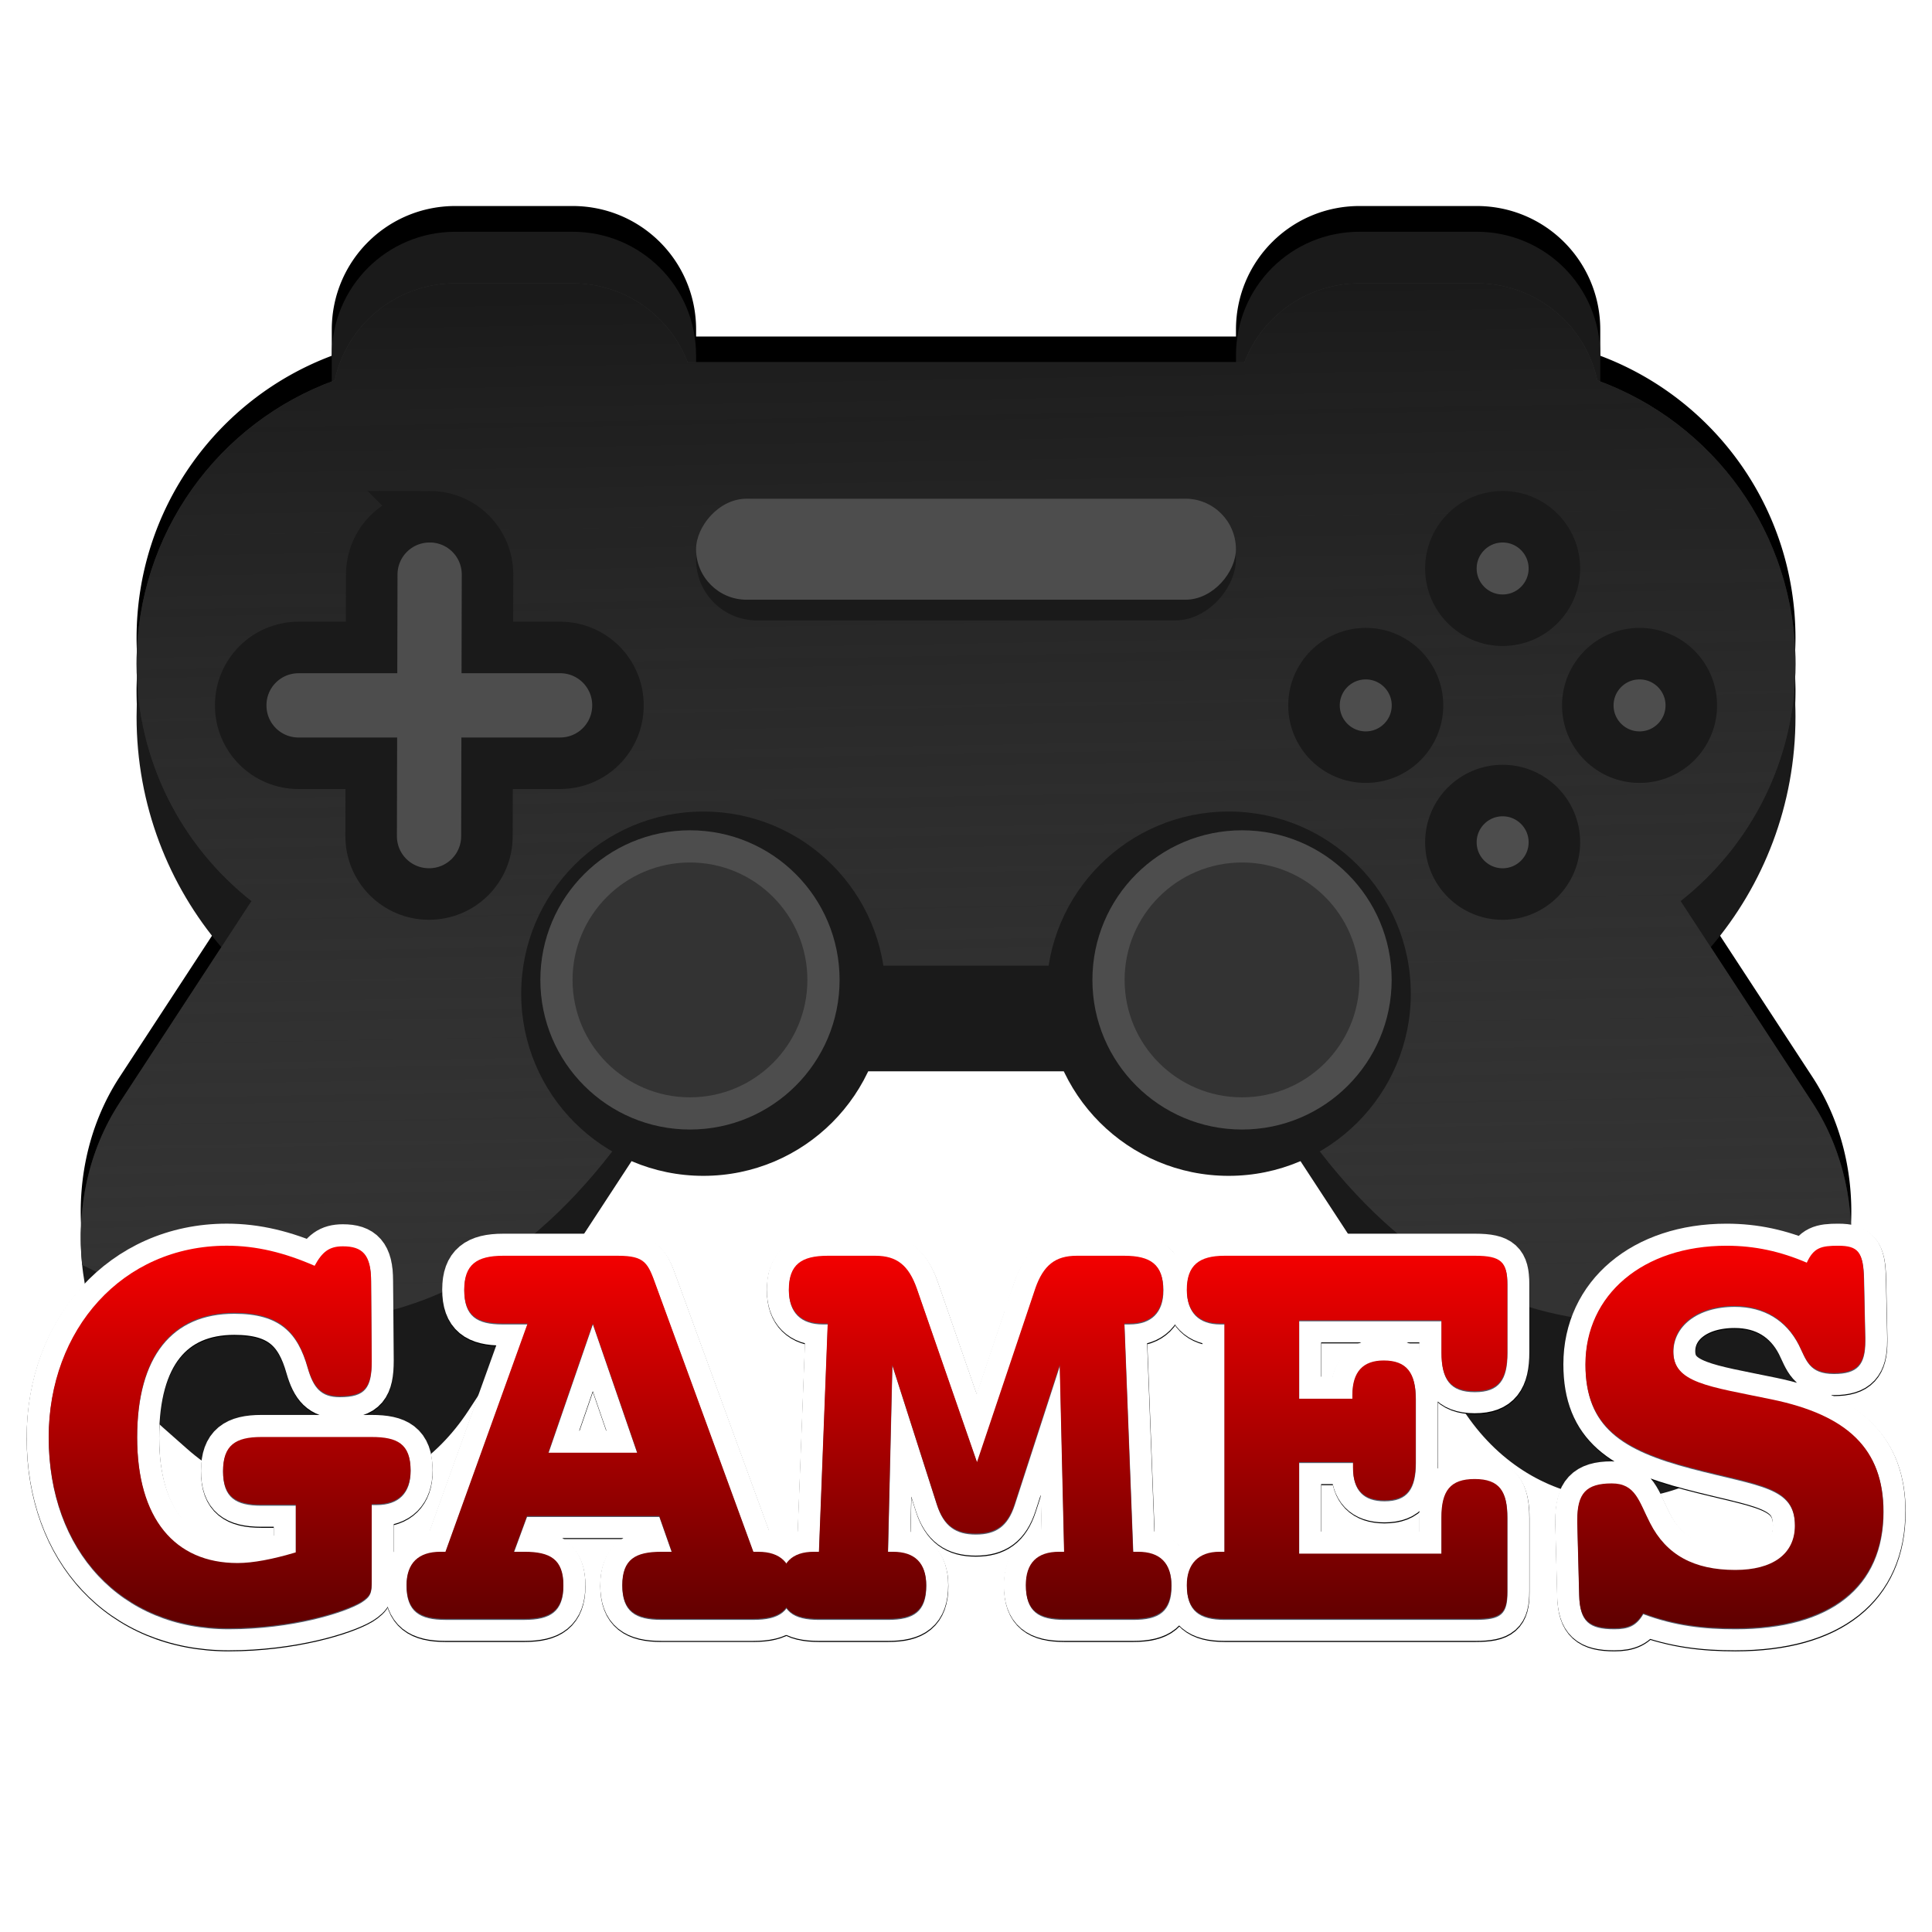<?xml version="1.0" encoding="UTF-8" standalone="no"?>
<!-- Created with Inkscape (http://www.inkscape.org/) -->

<svg
   xmlns:dc="http://purl.org/dc/elements/1.1/"
   xmlns:cc="http://creativecommons.org/ns#"
   xmlns:rdf="http://www.w3.org/1999/02/22-rdf-syntax-ns#"
   xmlns:svg="http://www.w3.org/2000/svg"
   xmlns="http://www.w3.org/2000/svg"
   xmlns:xlink="http://www.w3.org/1999/xlink"
   xmlns:sodipodi="http://sodipodi.sourceforge.net/DTD/sodipodi-0.dtd"
   xmlns:inkscape="http://www.inkscape.org/namespaces/inkscape"
   width="300"
   height="300"
   viewBox="0 0 79.375 79.375"
   version="1.1"
   id="svg1187"
   inkscape:version="0.92.4 (unknown)"
   sodipodi:docname="games.svg"
   inkscape:export-filename="/home/dennis/Imagens/InkScape/myFace/games.png"
   inkscape:export-xdpi="96"
   inkscape:export-ydpi="96">
  <defs
     id="defs1181">
    <linearGradient
       inkscape:collect="always"
       id="linearGradient2359">
      <stop
         style="stop-color:#1a1a1a;stop-opacity:1"
         offset="0"
         id="stop2355" />
      <stop
         style="stop-color:#333333;stop-opacity:0;"
         offset="1"
         id="stop2357" />
    </linearGradient>
    <linearGradient
       inkscape:collect="always"
       id="linearGradient1300">
      <stop
         style="stop-color:#550000;stop-opacity:1"
         offset="0"
         id="stop1296" />
      <stop
         style="stop-color:#ff0000;stop-opacity:1"
         offset="1"
         id="stop1298" />
    </linearGradient>
    <filter
       inkscape:collect="always"
       style="color-interpolation-filters:sRGB"
       id="filter1025"
       x="-0.17"
       width="1.341"
       y="-0.17"
       height="1.341">
      <feGaussianBlur
         inkscape:collect="always"
         stdDeviation="0.685"
         id="feGaussianBlur1027" />
    </filter>
    <filter
       inkscape:collect="always"
       style="color-interpolation-filters:sRGB"
       id="filter1025-3"
       x="-0.17"
       width="1.341"
       y="-0.17"
       height="1.341">
      <feGaussianBlur
         inkscape:collect="always"
         stdDeviation="0.685"
         id="feGaussianBlur1027-6" />
    </filter>
    <filter
       inkscape:collect="always"
       style="color-interpolation-filters:sRGB"
       id="filter1259"
       x="-0.067"
       width="1.134"
       y="-0.093"
       height="1.187">
      <feGaussianBlur
         inkscape:collect="always"
         stdDeviation="2.028"
         id="feGaussianBlur1261" />
    </filter>
    <filter
       inkscape:collect="always"
       style="color-interpolation-filters:sRGB"
       id="filter1928"
       x="-0.047"
       width="1.094"
       y="-0.226"
       height="1.452">
      <feGaussianBlur
         inkscape:collect="always"
         stdDeviation="1.63"
         id="feGaussianBlur1930" />
    </filter>
    <filter
       inkscape:collect="always"
       style="color-interpolation-filters:sRGB"
       id="filter2212"
       x="-0.023"
       width="1.046"
       y="-0.111"
       height="1.223">
      <feGaussianBlur
         inkscape:collect="always"
         stdDeviation="0.803"
         id="feGaussianBlur2214" />
    </filter>
    <linearGradient
       inkscape:collect="always"
       xlink:href="#linearGradient1300"
       id="linearGradient2234"
       gradientUnits="userSpaceOnUse"
       x1="41.714"
       y1="292.32"
       x2="41.714"
       y2="273.012"
       gradientTransform="matrix(0.908,0,0,0.908,1.817,20.043)" />
    <linearGradient
       inkscape:collect="always"
       xlink:href="#linearGradient2359"
       id="linearGradient2361"
       x1="148.254"
       y1="40.644"
       x2="151.032"
       y2="201.358"
       gradientUnits="userSpaceOnUse"
       gradientTransform="matrix(0.265,0,0,0.265,0,218.683)" />
    <linearGradient
       inkscape:collect="always"
       xlink:href="#linearGradient1300"
       id="linearGradient918"
       gradientUnits="userSpaceOnUse"
       gradientTransform="matrix(0.908,0,0,0.908,1.817,20.043)"
       x1="41.714"
       y1="292.32"
       x2="41.714"
       y2="273.012" />
    <linearGradient
       inkscape:collect="always"
       xlink:href="#linearGradient1300"
       id="linearGradient920"
       gradientUnits="userSpaceOnUse"
       gradientTransform="matrix(0.908,0,0,0.908,1.817,20.043)"
       x1="41.714"
       y1="292.32"
       x2="41.714"
       y2="273.012" />
    <linearGradient
       inkscape:collect="always"
       xlink:href="#linearGradient1300"
       id="linearGradient922"
       gradientUnits="userSpaceOnUse"
       gradientTransform="matrix(0.908,0,0,0.908,1.817,20.043)"
       x1="41.714"
       y1="292.32"
       x2="41.714"
       y2="273.012" />
    <linearGradient
       inkscape:collect="always"
       xlink:href="#linearGradient1300"
       id="linearGradient924"
       gradientUnits="userSpaceOnUse"
       gradientTransform="matrix(0.908,0,0,0.908,1.817,20.043)"
       x1="41.714"
       y1="292.32"
       x2="41.714"
       y2="273.012" />
    <linearGradient
       inkscape:collect="always"
       xlink:href="#linearGradient1300"
       id="linearGradient926"
       gradientUnits="userSpaceOnUse"
       gradientTransform="matrix(0.908,0,0,0.908,1.817,20.043)"
       x1="41.714"
       y1="292.32"
       x2="41.714"
       y2="273.012" />
  </defs>
  <sodipodi:namedview
     id="base"
     pagecolor="#ffffff"
     bordercolor="#666666"
     borderopacity="1.0"
     inkscape:pageopacity="0.0"
     inkscape:pageshadow="2"
     inkscape:zoom="0.7"
     inkscape:cx="214.92076"
     inkscape:cy="86.931743"
     inkscape:document-units="px"
     inkscape:current-layer="layer1"
     showgrid="false"
     units="px"
     inkscape:snap-global="false"
     inkscape:snap-bbox="true"
     inkscape:bbox-paths="true"
     inkscape:bbox-nodes="true"
     inkscape:snap-bbox-edge-midpoints="true"
     inkscape:snap-bbox-midpoints="true"
     inkscape:object-paths="true"
     inkscape:snap-intersection-paths="true"
     inkscape:snap-smooth-nodes="true"
     inkscape:snap-midpoints="true"
     inkscape:snap-object-midpoints="true"
     inkscape:snap-center="true"
     inkscape:window-width="1299"
     inkscape:window-height="713"
     inkscape:window-x="67"
     inkscape:window-y="27"
     inkscape:window-maximized="1" />
  <g
     inkscape:label="Layer 1"
     inkscape:groupmode="layer"
     id="layer1"
     transform="translate(0,-217.625)">
    <path
       style="opacity:1;fill:#000000;fill-opacity:1;stroke:none;stroke-width:1.069;stroke-linecap:round;stroke-miterlimit:4;stroke-dasharray:none;filter:url(#filter1259)"
       d="m 18.709,226.089 c -2.813,0 -5.078,2.265 -5.078,5.078 v 1.074 c -4.695,1.761 -8.02,6.278 -8.02,11.602 3e-7,0.354 0.018,0.704 0.047,1.051 -0.028,0.371 -0.047,0.744 -0.047,1.122 0,3.621 1.311,6.923 3.482,9.466 l -4.176,6.386 c -2.705,4.136 -1.9,10.101 1.804,13.373 l 0.955,0.843 c 3.704,3.272 8.864,2.576 11.569,-1.561 l 6.65,-10.169 c 0.019,-0.028 0.035,-0.058 0.054,-0.086 a 7.484,7.484 0 0 0 2.949,0.607 7.484,7.484 0 0 0 6.759,-4.292 h 8.063 a 7.484,7.484 0 0 0 6.759,4.292 7.484,7.484 0 0 0 2.949,-0.607 c 0.018,0.029 0.035,0.058 0.054,0.086 l 6.65,10.169 c 2.705,4.136 7.865,4.833 11.569,1.561 l 0.955,-0.844 c 3.704,-3.272 4.509,-9.236 1.804,-13.372 l -4.176,-6.386 c 2.171,-2.543 3.482,-5.845 3.482,-9.466 0,-0.378 -0.019,-0.752 -0.047,-1.122 0.029,-0.347 0.047,-0.696 0.047,-1.051 0,-5.324 -3.326,-9.842 -8.02,-11.602 v -1.074 c 0,-2.813 -2.265,-5.078 -5.078,-5.078 h -4.811 c -2.813,0 -5.078,2.265 -5.078,5.078 v 0.283 h -22.18 v -0.283 c 0,-2.813 -2.265,-5.078 -5.078,-5.078 z"
       id="rect1050"
       inkscape:connector-curvature="0" />
    <path
       style="opacity:1;fill:#1a1a1a;fill-opacity:1;stroke:none;stroke-width:1.069;stroke-linecap:round;stroke-miterlimit:4;stroke-dasharray:none"
       d="m 18.709,227.147 c -2.813,0 -5.078,2.265 -5.078,5.078 v 1.828 c -4.763,2.39 -8.02,7.31 -8.02,13.021 0,3.621 1.311,6.922 3.482,9.465 l -4.176,6.386 c -2.705,4.136 -1.901,10.1 1.804,13.372 l 0.955,0.844 c 3.704,3.272 8.864,2.576 11.569,-1.561 l 6.65,-10.169 c 0.751,-1.149 1.231,-2.438 1.454,-3.772 h 24.679 c 0.223,1.334 0.703,2.623 1.454,3.772 l 6.65,10.169 c 2.705,4.136 7.865,4.833 11.569,1.561 l 0.955,-0.844 c 3.704,-3.272 4.509,-9.236 1.804,-13.372 l -4.176,-6.386 c 2.171,-2.543 3.482,-5.845 3.482,-9.466 0,-5.712 -3.257,-10.632 -8.02,-13.021 v -1.828 c 0,-2.813 -2.265,-5.078 -5.078,-5.078 h -4.811 c -2.813,0 -5.078,2.265 -5.078,5.078 v 0.284 H 28.598 v -0.284 c 0,-2.813 -2.265,-5.078 -5.078,-5.078 z"
       id="rect863"
       inkscape:connector-curvature="0" />
    <path
       style="opacity:1;fill:#333333;fill-opacity:1;stroke:none;stroke-width:1.058;stroke-linecap:round;stroke-miterlimit:4;stroke-dasharray:none"
       d="m 18.709,229.264 c -2.439,0 -4.463,1.703 -4.959,3.989 -4.758,1.728 -8.139,6.279 -8.139,11.649 0,3.963 1.844,7.478 4.722,9.743 l -5.416,8.282 c -1.289,1.971 -1.779,4.356 -1.54,6.668 6.543,3.282 16.425,4.996 23.972,-7.95 0.241,-1.439 0.178,-2.929 -0.164,-4.35 h 25.008 c -0.342,1.421 -0.405,2.91 -0.164,4.35 7.546,12.947 17.429,11.232 23.972,7.95 0.239,-2.312 -0.252,-4.697 -1.54,-6.668 l -5.416,-8.282 c 2.878,-2.266 4.722,-5.78 4.722,-9.743 0,-5.37 -3.381,-9.92 -8.139,-11.648 -0.496,-2.286 -2.521,-3.989 -4.959,-3.989 h -4.811 c -2.165,0 -4.001,1.344 -4.734,3.245 H 28.254 c -0.733,-1.901 -2.569,-3.245 -4.734,-3.245 z"
       id="rect851"
       inkscape:connector-curvature="0" />
    <path
       id="path2343"
       d="m 18.709,229.264 c -2.439,0 -4.463,1.703 -4.959,3.989 -4.758,1.728 -8.139,6.279 -8.139,11.649 0,3.963 1.844,7.478 4.722,9.743 l -5.416,8.282 c -1.289,1.971 -1.779,4.356 -1.54,6.668 6.543,3.282 16.425,4.996 23.972,-7.95 0.241,-1.439 0.178,-2.929 -0.164,-4.35 h 25.008 c -0.342,1.421 -0.405,2.91 -0.164,4.35 7.546,12.947 17.429,11.232 23.972,7.95 0.239,-2.312 -0.252,-4.697 -1.54,-6.668 l -5.416,-8.282 c 2.878,-2.266 4.722,-5.78 4.722,-9.743 0,-5.37 -3.381,-9.92 -8.139,-11.648 -0.496,-2.286 -2.521,-3.989 -4.959,-3.989 h -4.811 c -2.165,0 -4.001,1.344 -4.734,3.245 H 28.254 c -0.733,-1.901 -2.569,-3.245 -4.734,-3.245 z"
       style="opacity:1;fill:url(#linearGradient2361);fill-opacity:1;stroke:none;stroke-width:1.058;stroke-linecap:round;stroke-miterlimit:4;stroke-dasharray:none"
       inkscape:connector-curvature="0" />
    <circle
       style="opacity:1;fill:#1a1a1a;fill-opacity:1;stroke:none;stroke-width:1.058;stroke-linecap:round;stroke-miterlimit:4;stroke-dasharray:none"
       id="path1210"
       cx="28.897"
       cy="258.45"
       r="7.484" />
    <circle
       style="opacity:1;fill:#4d4d4d;fill-opacity:1;stroke:none;stroke-width:0.869;stroke-linecap:round;stroke-miterlimit:4;stroke-dasharray:none"
       id="path1210-6"
       cx="28.347"
       cy="257.884"
       r="6.147" />
    <circle
       style="opacity:1;fill:#1a1a1a;fill-opacity:1;stroke:none;stroke-width:1.058;stroke-linecap:round;stroke-miterlimit:4;stroke-dasharray:none"
       id="path1210-5"
       cx="-50.478"
       cy="258.45"
       r="7.484"
       transform="scale(-1,1)" />
    <circle
       style="opacity:1;fill:#4d4d4d;fill-opacity:1;stroke:none;stroke-width:0.869;stroke-linecap:round;stroke-miterlimit:4;stroke-dasharray:none"
       id="path1210-6-0"
       cx="-51.028"
       cy="257.884"
       r="6.147"
       transform="scale(-1,1)" />
    <path
       inkscape:connector-curvature="0"
       style="opacity:1;fill:#4d4d4d;fill-opacity:1;stroke:#1a1a1a;stroke-width:2.117;stroke-linecap:round;stroke-miterlimit:4;stroke-dasharray:none;paint-order:stroke markers fill"
       d="m 17.658,238.855 c -1.318,-0.003 -2.382,1.056 -2.385,2.373 l -0.007,2.998 h -2.998 c -1.318,0 -2.379,1.061 -2.379,2.379 0,1.318 1.061,2.379 2.379,2.379 h 2.987 l -0.007,2.987 c -0.003,1.318 1.056,2.381 2.373,2.384 1.318,0.003 2.381,-1.055 2.384,-2.373 l 0.007,-2.999 h 2.998 c 1.318,0 2.379,-1.061 2.379,-2.379 0,-1.318 -1.061,-2.379 -2.379,-2.379 h -2.987 l 0.007,-2.987 c 0.003,-1.318 -1.055,-2.381 -2.373,-2.384 z"
       id="rect1296" />
    <g
       id="g1336-0"
       transform="matrix(-1,0,0,1,53.877,-10.659)"
       style="fill:#4d4d4d;fill-opacity:1;stroke:#1a1a1a;stroke-width:2.117;stroke-miterlimit:4;stroke-dasharray:none;paint-order:markers stroke fill">
      <circle
         style="opacity:1;fill:#4d4d4d;fill-opacity:1;stroke:#1a1a1a;stroke-width:2.117;stroke-linecap:round;stroke-miterlimit:4;stroke-dasharray:none;paint-order:markers stroke fill"
         id="circle1314-4"
         cx="-7.858"
         cy="251.64"
         r="2.126" />
      <circle
         r="2.126"
         cy="257.265"
         cx="-13.483"
         id="circle1316-0"
         style="opacity:1;fill:#4d4d4d;fill-opacity:1;stroke:#1a1a1a;stroke-width:2.117;stroke-linecap:round;stroke-miterlimit:4;stroke-dasharray:none;paint-order:markers stroke fill" />
      <circle
         style="opacity:1;fill:#4d4d4d;fill-opacity:1;stroke:#1a1a1a;stroke-width:2.117;stroke-linecap:round;stroke-miterlimit:4;stroke-dasharray:none;paint-order:markers stroke fill"
         id="circle1318-1"
         cx="-7.858"
         cy="262.889"
         r="2.126" />
      <circle
         r="2.126"
         cy="257.265"
         cx="-2.234"
         id="circle1320-3"
         style="opacity:1;fill:#4d4d4d;fill-opacity:1;stroke:#1a1a1a;stroke-width:2.117;stroke-linecap:round;stroke-miterlimit:4;stroke-dasharray:none;paint-order:markers stroke fill" />
    </g>
    <rect
       transform="scale(1,-1)"
       ry="2.5"
       y="-243.114"
       x="28.598"
       height="5"
       width="22.179"
       id="rect2261"
       style="opacity:1;fill:#1a1a1a;fill-opacity:1;stroke:none;stroke-width:1211.682;stroke-linecap:round;stroke-miterlimit:4;stroke-dasharray:none;stroke-opacity:0;paint-order:stroke markers fill" />
    <rect
       style="opacity:1;fill:#4d4d4d;fill-opacity:1;stroke:none;stroke-width:1103.842;stroke-linecap:round;stroke-miterlimit:4;stroke-dasharray:none;stroke-opacity:0;paint-order:stroke markers fill"
       id="rect841"
       width="22.179"
       height="4.15"
       x="28.598"
       y="-242.264"
       ry="2.075"
       transform="scale(1,-1)" />
    <circle
       r="4.824"
       cy="257.884"
       cx="28.347"
       id="circle867"
       style="opacity:1;fill:#333333;fill-opacity:1;stroke:none;stroke-width:0.682;stroke-linecap:round;stroke-miterlimit:4;stroke-dasharray:none;filter:url(#filter1025)" />
    <circle
       r="4.824"
       cy="257.884"
       cx="51.028"
       id="circle867-7"
       style="opacity:1;fill:#333333;fill-opacity:1;stroke:none;stroke-width:0.682;stroke-linecap:round;stroke-miterlimit:4;stroke-dasharray:none;filter:url(#filter1025-3)" />
    <g
       aria-label="GAMES"
       transform="matrix(0.908,0,0,0.908,1.817,20.043)"
       style="font-style:normal;font-variant:normal;font-weight:bold;font-stretch:normal;font-size:28.381px;line-height:1.25;font-family:'Courier 10 Pitch';-inkscape-font-specification:'Courier 10 Pitch, Bold';font-variant-ligatures:normal;font-variant-caps:normal;font-variant-numeric:normal;font-feature-settings:normal;text-align:start;letter-spacing:0px;word-spacing:0px;writing-mode:lr-tb;text-anchor:start;fill:#000000;fill-opacity:1;stroke:#000000;stroke-width:1.996;stroke-miterlimit:4;stroke-dasharray:none;paint-order:stroke markers fill;filter:url(#filter1928)"
       id="text1310">
      <path
         d="m 12.236,274.918 c -1.362,-0.596 -2.639,-0.908 -3.973,-0.908 -4.74,0 -8.06,3.803 -8.06,8.656 0,5.109 3.264,8.656 8.145,8.656 2.866,0 5.222,-0.738 5.988,-1.192 0.454,-0.284 0.482,-0.454 0.482,-0.965 0,-0.057 0,-0.114 0,-0.17 v -3.292 c 0.085,0 0.142,0 0.227,0 0.993,0 1.533,-0.539 1.533,-1.533 0,-1.192 -0.596,-1.504 -1.76,-1.504 H 9.824 c -1.164,0 -1.731,0.369 -1.731,1.533 0,1.164 0.568,1.533 1.731,1.533 h 1.561 v 2.157 c -1.05,0.312 -1.93,0.482 -2.639,0.482 -2.838,0 -4.541,-2.015 -4.541,-5.705 0,-3.69 1.589,-5.619 4.399,-5.619 2.043,0 2.866,0.851 3.321,2.469 0.255,0.88 0.596,1.306 1.447,1.306 1.164,0 1.447,-0.426 1.447,-1.618 l -0.028,-3.604 c 0,-1.192 -0.397,-1.561 -1.277,-1.561 -0.624,0 -0.937,0.255 -1.277,0.88 z"
         style="font-style:normal;font-variant:normal;font-weight:bold;font-stretch:normal;font-size:28.381px;font-family:'Courier 10 Pitch';-inkscape-font-specification:'Courier 10 Pitch, Bold';font-variant-ligatures:normal;font-variant-caps:normal;font-variant-numeric:normal;font-feature-settings:normal;text-align:start;writing-mode:lr-tb;text-anchor:start;fill:#000000;fill-opacity:1;stroke:#000000;stroke-width:1.996;stroke-miterlimit:4;stroke-dasharray:none;paint-order:stroke markers fill"
         id="path907" />
      <path
         d="m 21.249,287.86 0.596,-1.618 h 5.988 l 0.568,1.618 h -0.482 c -1.164,0 -1.76,0.341 -1.76,1.504 0,1.164 0.596,1.533 1.76,1.533 h 4.172 c 1.164,0 1.76,-0.369 1.76,-1.533 0,-0.993 -0.539,-1.504 -1.533,-1.504 -0.057,0 -0.142,0 -0.227,0 l -4.399,-12.034 c -0.369,-1.022 -0.482,-1.362 -1.731,-1.362 h -5.194 c -1.192,0 -1.76,0.397 -1.76,1.533 0,1.164 0.568,1.533 1.731,1.533 h 1.135 l -3.718,10.331 c -0.085,0 -0.17,0 -0.227,0 -0.993,0 -1.533,0.511 -1.533,1.504 0,1.164 0.596,1.533 1.76,1.533 h 3.576 c 1.164,0 1.76,-0.369 1.76,-1.533 0,-1.164 -0.596,-1.504 -1.76,-1.504 z m 1.561,-4.484 2.015,-5.847 2.015,5.847 z"
         style="font-style:normal;font-variant:normal;font-weight:bold;font-stretch:normal;font-size:28.381px;font-family:'Courier 10 Pitch';-inkscape-font-specification:'Courier 10 Pitch, Bold';font-variant-ligatures:normal;font-variant-caps:normal;font-variant-numeric:normal;font-feature-settings:normal;text-align:start;writing-mode:lr-tb;text-anchor:start;fill:#000000;fill-opacity:1;stroke:#000000;stroke-width:1.996;stroke-miterlimit:4;stroke-dasharray:none;paint-order:stroke markers fill"
         id="path909" />
      <path
         d="m 44.85,275.94 -2.639,7.862 -2.725,-7.862 c -0.369,-1.05 -0.908,-1.476 -1.873,-1.476 h -2.157 c -1.192,0 -1.76,0.397 -1.76,1.533 0,0.993 0.539,1.533 1.533,1.533 0.085,0 0.142,0 0.227,0 l -0.397,10.331 c -0.085,0 -0.17,0 -0.227,0 -0.993,0 -1.504,0.511 -1.504,1.504 0,1.164 0.568,1.533 1.731,1.533 h 3.122 c 1.164,0 1.731,-0.369 1.731,-1.533 0,-0.993 -0.511,-1.504 -1.504,-1.504 -0.057,0 -0.142,0 -0.227,0 l 0.199,-8.458 2.015,6.301 c 0.312,0.965 0.851,1.334 1.76,1.334 0.908,0 1.447,-0.369 1.76,-1.334 l 2.043,-6.301 0.199,8.458 c -0.085,0 -0.17,0 -0.227,0 -0.993,0 -1.504,0.511 -1.504,1.504 0,1.164 0.568,1.533 1.731,1.533 h 3.122 c 1.164,0 1.731,-0.369 1.731,-1.533 0,-0.993 -0.511,-1.504 -1.504,-1.504 -0.057,0 -0.142,0 -0.227,0 L 48.88,277.529 c 0.085,0 0.142,0 0.227,0 0.993,0 1.533,-0.539 1.533,-1.533 0,-1.135 -0.568,-1.533 -1.76,-1.533 h -2.157 c -0.965,0 -1.504,0.426 -1.873,1.476 z"
         style="font-style:normal;font-variant:normal;font-weight:bold;font-stretch:normal;font-size:28.381px;font-family:'Courier 10 Pitch';-inkscape-font-specification:'Courier 10 Pitch, Bold';font-variant-ligatures:normal;font-variant-caps:normal;font-variant-numeric:normal;font-feature-settings:normal;text-align:start;writing-mode:lr-tb;text-anchor:start;fill:#000000;fill-opacity:1;stroke:#000000;stroke-width:1.996;stroke-miterlimit:4;stroke-dasharray:none;paint-order:stroke markers fill"
         id="path911" />
      <path
         d="M 64.761,274.464 H 53.409 c -1.135,0 -1.703,0.426 -1.703,1.533 0,0.993 0.539,1.533 1.504,1.533 0.057,0 0.142,0 0.199,0 v 10.331 c -0.085,0 -0.142,0 -0.227,0 -0.937,0 -1.476,0.539 -1.476,1.504 0,1.135 0.568,1.533 1.703,1.533 h 11.352 c 1.164,0 1.447,-0.255 1.447,-1.249 v -3.349 c 0,-1.164 -0.341,-1.731 -1.476,-1.731 -1.107,0 -1.504,0.539 -1.504,1.731 v 1.646 h -6.443 v -4.144 h 2.441 c 0,0.085 0,0.17 0,0.255 0,0.993 0.482,1.476 1.419,1.476 1.05,0 1.419,-0.568 1.419,-1.731 v -2.866 c 0,-1.164 -0.397,-1.731 -1.447,-1.731 -0.937,0 -1.419,0.511 -1.419,1.561 0,0.057 0,0.114 0,0.17 h -2.412 v -3.548 h 6.443 v 1.447 c 0,1.164 0.369,1.76 1.504,1.76 1.107,0 1.476,-0.568 1.476,-1.76 v -3.094 c 0,-0.993 -0.284,-1.277 -1.447,-1.277 z"
         style="font-style:normal;font-variant:normal;font-weight:bold;font-stretch:normal;font-size:28.381px;font-family:'Courier 10 Pitch';-inkscape-font-specification:'Courier 10 Pitch, Bold';font-variant-ligatures:normal;font-variant-caps:normal;font-variant-numeric:normal;font-feature-settings:normal;text-align:start;writing-mode:lr-tb;text-anchor:start;fill:#000000;fill-opacity:1;stroke:#000000;stroke-width:1.996;stroke-miterlimit:4;stroke-dasharray:none;paint-order:stroke markers fill"
         id="path913" />
      <path
         d="m 72.355,290.641 c 1.447,0.539 2.753,0.681 4.172,0.681 4.314,0 6.698,-1.902 6.698,-5.307 0,-2.81 -1.618,-4.342 -5.052,-5.052 -2.866,-0.596 -4.456,-0.738 -4.456,-2.185 0,-1.135 1.05,-2.043 2.781,-2.043 1.334,0 2.327,0.624 2.895,1.731 0.341,0.681 0.454,1.306 1.589,1.306 1.078,0 1.419,-0.426 1.419,-1.476 0,-0.057 0,-0.085 0,-0.142 l -0.057,-2.668 c -0.028,-1.192 -0.255,-1.476 -1.164,-1.476 -0.766,0 -1.107,0.085 -1.419,0.766 -1.192,-0.511 -2.356,-0.766 -3.633,-0.766 -3.775,0 -6.386,2.214 -6.386,5.364 0,2.81 1.646,3.86 4.768,4.683 3.122,0.823 4.711,0.823 4.711,2.611 0,1.306 -1.022,2.015 -2.696,2.015 -1.873,0 -3.122,-0.681 -3.86,-2.129 -0.511,-0.993 -0.653,-1.788 -1.731,-1.788 -1.164,0 -1.561,0.454 -1.561,1.646 0,0.057 0,0.085 0,0.142 l 0.085,3.264 c 0.028,1.164 0.454,1.504 1.589,1.504 0.624,0 0.993,-0.142 1.306,-0.681 z"
         style="font-style:normal;font-variant:normal;font-weight:bold;font-stretch:normal;font-size:28.381px;font-family:'Courier 10 Pitch';-inkscape-font-specification:'Courier 10 Pitch, Bold';font-variant-ligatures:normal;font-variant-caps:normal;font-variant-numeric:normal;font-feature-settings:normal;text-align:start;writing-mode:lr-tb;text-anchor:start;fill:#000000;fill-opacity:1;stroke:#000000;stroke-width:1.996;stroke-miterlimit:4;stroke-dasharray:none;paint-order:stroke markers fill"
         id="path915" />
    </g>
    <g
       aria-label="GAMES"
       style="font-style:normal;font-variant:normal;font-weight:bold;font-stretch:normal;font-size:25.766px;line-height:1.25;font-family:'Courier 10 Pitch';-inkscape-font-specification:'Courier 10 Pitch, Bold';font-variant-ligatures:normal;font-variant-caps:normal;font-variant-numeric:normal;font-feature-settings:normal;text-align:start;letter-spacing:0px;word-spacing:0px;writing-mode:lr-tb;text-anchor:start;fill:url(#linearGradient2234);fill-opacity:1;stroke:#ffffff;stroke-width:1.812;stroke-miterlimit:4;stroke-dasharray:none;paint-order:stroke markers fill"
       id="text1292">
      <path
         d="m 12.926,269.629 c -1.237,-0.541 -2.396,-0.825 -3.607,-0.825 -4.303,0 -7.318,3.453 -7.318,7.859 0,4.638 2.963,7.859 7.395,7.859 2.602,0 4.741,-0.67 5.437,-1.082 0.412,-0.258 0.438,-0.412 0.438,-0.876 0,-0.051 0,-0.103 0,-0.155 v -2.989 c 0.077,0 0.129,0 0.206,0 0.902,0 1.391,-0.49 1.391,-1.391 0,-1.082 -0.541,-1.366 -1.597,-1.366 h -4.535 c -1.056,0 -1.572,0.335 -1.572,1.391 0,1.056 0.515,1.391 1.572,1.391 h 1.417 v 1.958 c -0.953,0.283 -1.752,0.438 -2.396,0.438 -2.577,0 -4.123,-1.829 -4.123,-5.179 0,-3.35 1.443,-5.102 3.994,-5.102 1.855,0 2.602,0.773 3.015,2.242 0.232,0.799 0.541,1.185 1.314,1.185 1.056,0 1.314,-0.386 1.314,-1.469 l -0.026,-3.272 c 0,-1.082 -0.361,-1.417 -1.159,-1.417 -0.567,0 -0.85,0.232 -1.159,0.799 z"
         style="font-style:normal;font-variant:normal;font-weight:bold;font-stretch:normal;font-size:25.766px;font-family:'Courier 10 Pitch';-inkscape-font-specification:'Courier 10 Pitch, Bold';font-variant-ligatures:normal;font-variant-caps:normal;font-variant-numeric:normal;font-feature-settings:normal;text-align:start;writing-mode:lr-tb;text-anchor:start;fill:url(#linearGradient2234);fill-opacity:1;stroke:#ffffff;stroke-width:1.812;stroke-miterlimit:4;stroke-dasharray:none;paint-order:stroke markers fill"
         id="path896" />
      <path
         d="m 21.109,281.379 0.541,-1.469 h 5.437 l 0.515,1.469 h -0.438 c -1.056,0 -1.597,0.309 -1.597,1.366 0,1.056 0.541,1.391 1.597,1.391 h 3.788 c 1.056,0 1.597,-0.335 1.597,-1.391 0,-0.902 -0.49,-1.366 -1.391,-1.366 -0.052,0 -0.129,0 -0.206,0 L 26.957,270.454 c -0.335,-0.928 -0.438,-1.237 -1.572,-1.237 h -4.715 c -1.082,0 -1.597,0.361 -1.597,1.391 0,1.056 0.515,1.391 1.572,1.391 h 1.031 l -3.375,9.379 c -0.077,0 -0.155,0 -0.206,0 -0.902,0 -1.391,0.464 -1.391,1.366 0,1.056 0.541,1.391 1.597,1.391 h 3.247 c 1.056,0 1.597,-0.335 1.597,-1.391 0,-1.056 -0.541,-1.366 -1.597,-1.366 z m 1.417,-4.071 1.829,-5.308 1.829,5.308 z"
         style="font-style:normal;font-variant:normal;font-weight:bold;font-stretch:normal;font-size:25.766px;font-family:'Courier 10 Pitch';-inkscape-font-specification:'Courier 10 Pitch, Bold';font-variant-ligatures:normal;font-variant-caps:normal;font-variant-numeric:normal;font-feature-settings:normal;text-align:start;writing-mode:lr-tb;text-anchor:start;fill:url(#linearGradient2234);fill-opacity:1;stroke:#ffffff;stroke-width:1.812;stroke-miterlimit:4;stroke-dasharray:none;paint-order:stroke markers fill"
         id="path898" />
      <path
         d="m 42.535,270.557 -2.396,7.137 -2.474,-7.137 c -0.335,-0.953 -0.825,-1.34 -1.701,-1.34 h -1.958 c -1.082,0 -1.597,0.361 -1.597,1.391 0,0.902 0.49,1.391 1.391,1.391 0.077,0 0.129,0 0.206,0 l -0.361,9.379 c -0.077,0 -0.155,0 -0.206,0 -0.902,0 -1.366,0.464 -1.366,1.366 0,1.056 0.515,1.391 1.572,1.391 h 2.834 c 1.056,0 1.572,-0.335 1.572,-1.391 0,-0.902 -0.464,-1.366 -1.366,-1.366 -0.052,0 -0.129,0 -0.206,0 l 0.18,-7.678 1.829,5.72 c 0.283,0.876 0.773,1.211 1.597,1.211 0.825,0 1.314,-0.335 1.597,-1.211 l 1.855,-5.72 0.18,7.678 c -0.077,0 -0.155,0 -0.206,0 -0.902,0 -1.366,0.464 -1.366,1.366 0,1.056 0.515,1.391 1.572,1.391 h 2.834 c 1.056,0 1.572,-0.335 1.572,-1.391 0,-0.902 -0.464,-1.366 -1.366,-1.366 -0.052,0 -0.129,0 -0.206,0 l -0.361,-9.379 c 0.077,0 0.129,0 0.206,0 0.902,0 1.391,-0.49 1.391,-1.391 0,-1.031 -0.515,-1.391 -1.597,-1.391 H 44.235 c -0.876,0 -1.366,0.386 -1.701,1.34 z"
         style="font-style:normal;font-variant:normal;font-weight:bold;font-stretch:normal;font-size:25.766px;font-family:'Courier 10 Pitch';-inkscape-font-specification:'Courier 10 Pitch, Bold';font-variant-ligatures:normal;font-variant-caps:normal;font-variant-numeric:normal;font-feature-settings:normal;text-align:start;writing-mode:lr-tb;text-anchor:start;fill:url(#linearGradient2234);fill-opacity:1;stroke:#ffffff;stroke-width:1.812;stroke-miterlimit:4;stroke-dasharray:none;paint-order:stroke markers fill"
         id="path900" />
      <path
         d="M 60.611,269.217 H 50.305 c -1.031,0 -1.546,0.386 -1.546,1.391 0,0.902 0.49,1.391 1.366,1.391 0.052,0 0.129,0 0.18,0 v 9.379 c -0.077,0 -0.129,0 -0.206,0 -0.85,0 -1.34,0.49 -1.34,1.366 0,1.031 0.515,1.391 1.546,1.391 h 10.306 c 1.056,0 1.314,-0.232 1.314,-1.134 v -3.04 c 0,-1.056 -0.309,-1.572 -1.34,-1.572 -1.005,0 -1.366,0.49 -1.366,1.572 v 1.494 H 53.371 v -3.762 h 2.216 c 0,0.077 0,0.155 0,0.232 0,0.902 0.438,1.34 1.288,1.34 0.953,0 1.288,-0.515 1.288,-1.572 v -2.602 c 0,-1.056 -0.361,-1.572 -1.314,-1.572 -0.85,0 -1.288,0.464 -1.288,1.417 0,0.051 0,0.103 0,0.155 H 53.371 v -3.221 h 5.849 v 1.314 c 0,1.056 0.335,1.597 1.366,1.597 1.005,0 1.34,-0.515 1.34,-1.597 v -2.808 c 0,-0.902 -0.258,-1.159 -1.314,-1.159 z"
         style="font-style:normal;font-variant:normal;font-weight:bold;font-stretch:normal;font-size:25.766px;font-family:'Courier 10 Pitch';-inkscape-font-specification:'Courier 10 Pitch, Bold';font-variant-ligatures:normal;font-variant-caps:normal;font-variant-numeric:normal;font-feature-settings:normal;text-align:start;writing-mode:lr-tb;text-anchor:start;fill:url(#linearGradient2234);fill-opacity:1;stroke:#ffffff;stroke-width:1.812;stroke-miterlimit:4;stroke-dasharray:none;paint-order:stroke markers fill"
         id="path902" />
      <path
         d="m 67.505,283.904 c 1.314,0.49 2.499,0.618 3.788,0.618 3.916,0 6.081,-1.726 6.081,-4.818 0,-2.551 -1.469,-3.942 -4.586,-4.586 -2.602,-0.541 -4.045,-0.67 -4.045,-1.984 0,-1.031 0.953,-1.855 2.525,-1.855 1.211,0 2.113,0.567 2.628,1.572 0.309,0.618 0.412,1.185 1.443,1.185 0.979,0 1.288,-0.386 1.288,-1.34 0,-0.051 0,-0.077 0,-0.129 l -0.052,-2.422 c -0.026,-1.082 -0.232,-1.34 -1.056,-1.34 -0.696,0 -1.005,0.077 -1.288,0.696 -1.082,-0.464 -2.139,-0.696 -3.298,-0.696 -3.427,0 -5.797,2.01 -5.797,4.87 0,2.551 1.494,3.504 4.329,4.251 2.834,0.747 4.277,0.747 4.277,2.37 0,1.185 -0.928,1.829 -2.448,1.829 -1.701,0 -2.834,-0.618 -3.504,-1.932 -0.464,-0.902 -0.593,-1.623 -1.572,-1.623 -1.056,0 -1.417,0.412 -1.417,1.494 0,0.051 0,0.077 0,0.129 l 0.077,2.963 c 0.026,1.056 0.412,1.366 1.443,1.366 0.567,0 0.902,-0.129 1.185,-0.618 z"
         style="font-style:normal;font-variant:normal;font-weight:bold;font-stretch:normal;font-size:25.766px;font-family:'Courier 10 Pitch';-inkscape-font-specification:'Courier 10 Pitch, Bold';font-variant-ligatures:normal;font-variant-caps:normal;font-variant-numeric:normal;font-feature-settings:normal;text-align:start;writing-mode:lr-tb;text-anchor:start;fill:url(#linearGradient2234);fill-opacity:1;stroke:#ffffff;stroke-width:1.812;stroke-miterlimit:4;stroke-dasharray:none;paint-order:stroke markers fill"
         id="path904" />
    </g>
    <g
       aria-label="GAMES"
       transform="matrix(0.908,0,0,0.908,1.817,20.043)"
       style="font-style:normal;font-variant:normal;font-weight:bold;font-stretch:normal;font-size:28.381px;line-height:1.25;font-family:'Courier 10 Pitch';-inkscape-font-specification:'Courier 10 Pitch, Bold';font-variant-ligatures:normal;font-variant-caps:normal;font-variant-numeric:normal;font-feature-settings:normal;text-align:start;letter-spacing:0px;word-spacing:0px;writing-mode:lr-tb;text-anchor:start;fill:#535d6c;fill-opacity:1;stroke:none;stroke-width:1.996;stroke-miterlimit:4;stroke-dasharray:none;paint-order:stroke markers fill;filter:url(#filter2212)"
       id="text1306">
      <path
         d="m 12.236,274.918 c -1.362,-0.596 -2.639,-0.908 -3.973,-0.908 -4.74,0 -8.06,3.803 -8.06,8.656 0,5.109 3.264,8.656 8.145,8.656 2.866,0 5.222,-0.738 5.988,-1.192 0.454,-0.284 0.482,-0.454 0.482,-0.965 0,-0.057 0,-0.114 0,-0.17 v -3.292 c 0.085,0 0.142,0 0.227,0 0.993,0 1.533,-0.539 1.533,-1.533 0,-1.192 -0.596,-1.504 -1.76,-1.504 H 9.824 c -1.164,0 -1.731,0.369 -1.731,1.533 0,1.164 0.568,1.533 1.731,1.533 h 1.561 v 2.157 c -1.05,0.312 -1.93,0.482 -2.639,0.482 -2.838,0 -4.541,-2.015 -4.541,-5.705 0,-3.69 1.589,-5.619 4.399,-5.619 2.043,0 2.866,0.851 3.321,2.469 0.255,0.88 0.596,1.306 1.447,1.306 1.164,0 1.447,-0.426 1.447,-1.618 l -0.028,-3.604 c 0,-1.192 -0.397,-1.561 -1.277,-1.561 -0.624,0 -0.937,0.255 -1.277,0.88 z"
         style="font-style:normal;font-variant:normal;font-weight:bold;font-stretch:normal;font-size:28.381px;font-family:'Courier 10 Pitch';-inkscape-font-specification:'Courier 10 Pitch, Bold';font-variant-ligatures:normal;font-variant-caps:normal;font-variant-numeric:normal;font-feature-settings:normal;text-align:start;writing-mode:lr-tb;text-anchor:start;fill:#535d6c;fill-opacity:1;stroke:none;stroke-width:1.996;stroke-miterlimit:4;stroke-dasharray:none;paint-order:stroke markers fill"
         id="path885" />
      <path
         d="m 21.249,287.86 0.596,-1.618 h 5.988 l 0.568,1.618 h -0.482 c -1.164,0 -1.76,0.341 -1.76,1.504 0,1.164 0.596,1.533 1.76,1.533 h 4.172 c 1.164,0 1.76,-0.369 1.76,-1.533 0,-0.993 -0.539,-1.504 -1.533,-1.504 -0.057,0 -0.142,0 -0.227,0 l -4.399,-12.034 c -0.369,-1.022 -0.482,-1.362 -1.731,-1.362 h -5.194 c -1.192,0 -1.76,0.397 -1.76,1.533 0,1.164 0.568,1.533 1.731,1.533 h 1.135 l -3.718,10.331 c -0.085,0 -0.17,0 -0.227,0 -0.993,0 -1.533,0.511 -1.533,1.504 0,1.164 0.596,1.533 1.76,1.533 h 3.576 c 1.164,0 1.76,-0.369 1.76,-1.533 0,-1.164 -0.596,-1.504 -1.76,-1.504 z m 1.561,-4.484 2.015,-5.847 2.015,5.847 z"
         style="font-style:normal;font-variant:normal;font-weight:bold;font-stretch:normal;font-size:28.381px;font-family:'Courier 10 Pitch';-inkscape-font-specification:'Courier 10 Pitch, Bold';font-variant-ligatures:normal;font-variant-caps:normal;font-variant-numeric:normal;font-feature-settings:normal;text-align:start;writing-mode:lr-tb;text-anchor:start;fill:#535d6c;fill-opacity:1;stroke:none;stroke-width:1.996;stroke-miterlimit:4;stroke-dasharray:none;paint-order:stroke markers fill"
         id="path887" />
      <path
         d="m 44.85,275.94 -2.639,7.862 -2.725,-7.862 c -0.369,-1.05 -0.908,-1.476 -1.873,-1.476 h -2.157 c -1.192,0 -1.76,0.397 -1.76,1.533 0,0.993 0.539,1.533 1.533,1.533 0.085,0 0.142,0 0.227,0 l -0.397,10.331 c -0.085,0 -0.17,0 -0.227,0 -0.993,0 -1.504,0.511 -1.504,1.504 0,1.164 0.568,1.533 1.731,1.533 h 3.122 c 1.164,0 1.731,-0.369 1.731,-1.533 0,-0.993 -0.511,-1.504 -1.504,-1.504 -0.057,0 -0.142,0 -0.227,0 l 0.199,-8.458 2.015,6.301 c 0.312,0.965 0.851,1.334 1.76,1.334 0.908,0 1.447,-0.369 1.76,-1.334 l 2.043,-6.301 0.199,8.458 c -0.085,0 -0.17,0 -0.227,0 -0.993,0 -1.504,0.511 -1.504,1.504 0,1.164 0.568,1.533 1.731,1.533 h 3.122 c 1.164,0 1.731,-0.369 1.731,-1.533 0,-0.993 -0.511,-1.504 -1.504,-1.504 -0.057,0 -0.142,0 -0.227,0 L 48.88,277.529 c 0.085,0 0.142,0 0.227,0 0.993,0 1.533,-0.539 1.533,-1.533 0,-1.135 -0.568,-1.533 -1.76,-1.533 h -2.157 c -0.965,0 -1.504,0.426 -1.873,1.476 z"
         style="font-style:normal;font-variant:normal;font-weight:bold;font-stretch:normal;font-size:28.381px;font-family:'Courier 10 Pitch';-inkscape-font-specification:'Courier 10 Pitch, Bold';font-variant-ligatures:normal;font-variant-caps:normal;font-variant-numeric:normal;font-feature-settings:normal;text-align:start;writing-mode:lr-tb;text-anchor:start;fill:#535d6c;fill-opacity:1;stroke:none;stroke-width:1.996;stroke-miterlimit:4;stroke-dasharray:none;paint-order:stroke markers fill"
         id="path889" />
      <path
         d="M 64.761,274.464 H 53.409 c -1.135,0 -1.703,0.426 -1.703,1.533 0,0.993 0.539,1.533 1.504,1.533 0.057,0 0.142,0 0.199,0 v 10.331 c -0.085,0 -0.142,0 -0.227,0 -0.937,0 -1.476,0.539 -1.476,1.504 0,1.135 0.568,1.533 1.703,1.533 h 11.352 c 1.164,0 1.447,-0.255 1.447,-1.249 v -3.349 c 0,-1.164 -0.341,-1.731 -1.476,-1.731 -1.107,0 -1.504,0.539 -1.504,1.731 v 1.646 h -6.443 v -4.144 h 2.441 c 0,0.085 0,0.17 0,0.255 0,0.993 0.482,1.476 1.419,1.476 1.05,0 1.419,-0.568 1.419,-1.731 v -2.866 c 0,-1.164 -0.397,-1.731 -1.447,-1.731 -0.937,0 -1.419,0.511 -1.419,1.561 0,0.057 0,0.114 0,0.17 h -2.412 v -3.548 h 6.443 v 1.447 c 0,1.164 0.369,1.76 1.504,1.76 1.107,0 1.476,-0.568 1.476,-1.76 v -3.094 c 0,-0.993 -0.284,-1.277 -1.447,-1.277 z"
         style="font-style:normal;font-variant:normal;font-weight:bold;font-stretch:normal;font-size:28.381px;font-family:'Courier 10 Pitch';-inkscape-font-specification:'Courier 10 Pitch, Bold';font-variant-ligatures:normal;font-variant-caps:normal;font-variant-numeric:normal;font-feature-settings:normal;text-align:start;writing-mode:lr-tb;text-anchor:start;fill:#535d6c;fill-opacity:1;stroke:none;stroke-width:1.996;stroke-miterlimit:4;stroke-dasharray:none;paint-order:stroke markers fill"
         id="path891" />
      <path
         d="m 72.355,290.641 c 1.447,0.539 2.753,0.681 4.172,0.681 4.314,0 6.698,-1.902 6.698,-5.307 0,-2.81 -1.618,-4.342 -5.052,-5.052 -2.866,-0.596 -4.456,-0.738 -4.456,-2.185 0,-1.135 1.05,-2.043 2.781,-2.043 1.334,0 2.327,0.624 2.895,1.731 0.341,0.681 0.454,1.306 1.589,1.306 1.078,0 1.419,-0.426 1.419,-1.476 0,-0.057 0,-0.085 0,-0.142 l -0.057,-2.668 c -0.028,-1.192 -0.255,-1.476 -1.164,-1.476 -0.766,0 -1.107,0.085 -1.419,0.766 -1.192,-0.511 -2.356,-0.766 -3.633,-0.766 -3.775,0 -6.386,2.214 -6.386,5.364 0,2.81 1.646,3.86 4.768,4.683 3.122,0.823 4.711,0.823 4.711,2.611 0,1.306 -1.022,2.015 -2.696,2.015 -1.873,0 -3.122,-0.681 -3.86,-2.129 -0.511,-0.993 -0.653,-1.788 -1.731,-1.788 -1.164,0 -1.561,0.454 -1.561,1.646 0,0.057 0,0.085 0,0.142 l 0.085,3.264 c 0.028,1.164 0.454,1.504 1.589,1.504 0.624,0 0.993,-0.142 1.306,-0.681 z"
         style="font-style:normal;font-variant:normal;font-weight:bold;font-stretch:normal;font-size:28.381px;font-family:'Courier 10 Pitch';-inkscape-font-specification:'Courier 10 Pitch, Bold';font-variant-ligatures:normal;font-variant-caps:normal;font-variant-numeric:normal;font-feature-settings:normal;text-align:start;writing-mode:lr-tb;text-anchor:start;fill:#535d6c;fill-opacity:1;stroke:none;stroke-width:1.996;stroke-miterlimit:4;stroke-dasharray:none;paint-order:stroke markers fill"
         id="path893" />
    </g>
    <path
       inkscape:connector-curvature="0"
       id="path874"
       style="font-style:normal;font-variant:normal;font-weight:bold;font-stretch:normal;font-size:25.766px;line-height:1.25;font-family:'Courier 10 Pitch';-inkscape-font-specification:'Courier 10 Pitch, Bold';font-variant-ligatures:normal;font-variant-caps:normal;font-variant-numeric:normal;font-feature-settings:normal;text-align:start;letter-spacing:0px;word-spacing:0px;writing-mode:lr-tb;text-anchor:start;fill:url(#linearGradient918);fill-opacity:1;stroke:none;stroke-width:1.812;stroke-miterlimit:4;stroke-dasharray:none;paint-order:stroke markers fill"
       d="m 12.926,269.629 c -1.237,-0.541 -2.396,-0.825 -3.607,-0.825 -4.303,0 -7.318,3.453 -7.318,7.859 0,4.638 2.963,7.859 7.395,7.859 2.602,0 4.741,-0.67 5.437,-1.082 0.412,-0.258 0.438,-0.412 0.438,-0.876 0,-0.051 0,-0.103 0,-0.155 v -2.989 c 0.077,0 0.129,0 0.206,0 0.902,0 1.391,-0.49 1.391,-1.391 0,-1.082 -0.541,-1.366 -1.597,-1.366 h -4.535 c -1.056,0 -1.572,0.335 -1.572,1.391 0,1.056 0.515,1.391 1.572,1.391 h 1.417 v 1.958 c -0.953,0.283 -1.752,0.438 -2.396,0.438 -2.577,0 -4.123,-1.829 -4.123,-5.179 0,-3.35 1.443,-5.102 3.994,-5.102 1.855,0 2.602,0.773 3.015,2.242 0.232,0.799 0.541,1.185 1.314,1.185 1.056,0 1.314,-0.386 1.314,-1.469 l -0.026,-3.272 c 0,-1.082 -0.361,-1.417 -1.159,-1.417 -0.567,0 -0.85,0.232 -1.159,0.799 z" />
    <path
       inkscape:connector-curvature="0"
       id="path876"
       style="font-style:normal;font-variant:normal;font-weight:bold;font-stretch:normal;font-size:25.766px;line-height:1.25;font-family:'Courier 10 Pitch';-inkscape-font-specification:'Courier 10 Pitch, Bold';font-variant-ligatures:normal;font-variant-caps:normal;font-variant-numeric:normal;font-feature-settings:normal;text-align:start;letter-spacing:0px;word-spacing:0px;writing-mode:lr-tb;text-anchor:start;fill:url(#linearGradient920);fill-opacity:1;stroke:none;stroke-width:1.812;stroke-miterlimit:4;stroke-dasharray:none;paint-order:stroke markers fill"
       d="m 21.109,281.379 0.541,-1.469 h 5.437 l 0.515,1.469 h -0.438 c -1.056,0 -1.597,0.309 -1.597,1.366 0,1.056 0.541,1.391 1.597,1.391 h 3.788 c 1.056,0 1.597,-0.335 1.597,-1.391 0,-0.902 -0.49,-1.366 -1.391,-1.366 -0.052,0 -0.129,0 -0.206,0 L 26.957,270.454 c -0.335,-0.928 -0.438,-1.237 -1.572,-1.237 h -4.715 c -1.082,0 -1.597,0.361 -1.597,1.391 0,1.056 0.515,1.391 1.572,1.391 h 1.031 l -3.375,9.379 c -0.077,0 -0.155,0 -0.206,0 -0.902,0 -1.391,0.464 -1.391,1.366 0,1.056 0.541,1.391 1.597,1.391 h 3.247 c 1.056,0 1.597,-0.335 1.597,-1.391 0,-1.056 -0.541,-1.366 -1.597,-1.366 z m 1.417,-4.071 1.829,-5.308 1.829,5.308 z" />
    <path
       inkscape:connector-curvature="0"
       id="path878"
       style="font-style:normal;font-variant:normal;font-weight:bold;font-stretch:normal;font-size:25.766px;line-height:1.25;font-family:'Courier 10 Pitch';-inkscape-font-specification:'Courier 10 Pitch, Bold';font-variant-ligatures:normal;font-variant-caps:normal;font-variant-numeric:normal;font-feature-settings:normal;text-align:start;letter-spacing:0px;word-spacing:0px;writing-mode:lr-tb;text-anchor:start;fill:url(#linearGradient922);fill-opacity:1;stroke:none;stroke-width:1.812;stroke-miterlimit:4;stroke-dasharray:none;paint-order:stroke markers fill"
       d="m 42.535,270.557 -2.396,7.137 -2.474,-7.137 c -0.335,-0.953 -0.825,-1.34 -1.701,-1.34 h -1.958 c -1.082,0 -1.597,0.361 -1.597,1.391 0,0.902 0.49,1.391 1.391,1.391 0.077,0 0.129,0 0.206,0 l -0.361,9.379 c -0.077,0 -0.155,0 -0.206,0 -0.902,0 -1.366,0.464 -1.366,1.366 0,1.056 0.515,1.391 1.572,1.391 h 2.834 c 1.056,0 1.572,-0.335 1.572,-1.391 0,-0.902 -0.464,-1.366 -1.366,-1.366 -0.052,0 -0.129,0 -0.206,0 l 0.18,-7.678 1.829,5.72 c 0.283,0.876 0.773,1.211 1.597,1.211 0.825,0 1.314,-0.335 1.597,-1.211 l 1.855,-5.72 0.18,7.678 c -0.077,0 -0.155,0 -0.206,0 -0.902,0 -1.366,0.464 -1.366,1.366 0,1.056 0.515,1.391 1.572,1.391 h 2.834 c 1.056,0 1.572,-0.335 1.572,-1.391 0,-0.902 -0.464,-1.366 -1.366,-1.366 -0.052,0 -0.129,0 -0.206,0 l -0.361,-9.379 c 0.077,0 0.129,0 0.206,0 0.902,0 1.391,-0.49 1.391,-1.391 0,-1.031 -0.515,-1.391 -1.597,-1.391 H 44.235 c -0.876,0 -1.366,0.386 -1.701,1.34 z" />
    <path
       inkscape:connector-curvature="0"
       id="path880"
       style="font-style:normal;font-variant:normal;font-weight:bold;font-stretch:normal;font-size:25.766px;line-height:1.25;font-family:'Courier 10 Pitch';-inkscape-font-specification:'Courier 10 Pitch, Bold';font-variant-ligatures:normal;font-variant-caps:normal;font-variant-numeric:normal;font-feature-settings:normal;text-align:start;letter-spacing:0px;word-spacing:0px;writing-mode:lr-tb;text-anchor:start;fill:url(#linearGradient924);fill-opacity:1;stroke:none;stroke-width:1.812;stroke-miterlimit:4;stroke-dasharray:none;paint-order:stroke markers fill"
       d="M 60.611,269.217 H 50.305 c -1.031,0 -1.546,0.386 -1.546,1.391 0,0.902 0.49,1.391 1.366,1.391 0.052,0 0.129,0 0.18,0 v 9.379 c -0.077,0 -0.129,0 -0.206,0 -0.85,0 -1.34,0.49 -1.34,1.366 0,1.031 0.515,1.391 1.546,1.391 h 10.306 c 1.056,0 1.314,-0.232 1.314,-1.134 v -3.04 c 0,-1.056 -0.309,-1.572 -1.34,-1.572 -1.005,0 -1.366,0.49 -1.366,1.572 v 1.494 H 53.371 v -3.762 h 2.216 c 0,0.077 0,0.155 0,0.232 0,0.902 0.438,1.34 1.288,1.34 0.953,0 1.288,-0.515 1.288,-1.572 v -2.602 c 0,-1.056 -0.361,-1.572 -1.314,-1.572 -0.85,0 -1.288,0.464 -1.288,1.417 0,0.051 0,0.103 0,0.155 H 53.371 v -3.221 h 5.849 v 1.314 c 0,1.056 0.335,1.597 1.366,1.597 1.005,0 1.34,-0.515 1.34,-1.597 v -2.808 c 0,-0.902 -0.258,-1.159 -1.314,-1.159 z" />
    <path
       inkscape:connector-curvature="0"
       id="path882"
       style="font-style:normal;font-variant:normal;font-weight:bold;font-stretch:normal;font-size:25.766px;line-height:1.25;font-family:'Courier 10 Pitch';-inkscape-font-specification:'Courier 10 Pitch, Bold';font-variant-ligatures:normal;font-variant-caps:normal;font-variant-numeric:normal;font-feature-settings:normal;text-align:start;letter-spacing:0px;word-spacing:0px;writing-mode:lr-tb;text-anchor:start;fill:url(#linearGradient926);fill-opacity:1;stroke:none;stroke-width:1.812;stroke-miterlimit:4;stroke-dasharray:none;paint-order:stroke markers fill"
       d="m 67.505,283.904 c 1.314,0.49 2.499,0.618 3.788,0.618 3.916,0 6.081,-1.726 6.081,-4.818 0,-2.551 -1.469,-3.942 -4.586,-4.586 -2.602,-0.541 -4.045,-0.67 -4.045,-1.984 0,-1.031 0.953,-1.855 2.525,-1.855 1.211,0 2.113,0.567 2.628,1.572 0.309,0.618 0.412,1.185 1.443,1.185 0.979,0 1.288,-0.386 1.288,-1.34 0,-0.051 0,-0.077 0,-0.129 l -0.052,-2.422 c -0.026,-1.082 -0.232,-1.34 -1.056,-1.34 -0.696,0 -1.005,0.077 -1.288,0.696 -1.082,-0.464 -2.139,-0.696 -3.298,-0.696 -3.427,0 -5.797,2.01 -5.797,4.87 0,2.551 1.494,3.504 4.329,4.251 2.834,0.747 4.277,0.747 4.277,2.37 0,1.185 -0.928,1.829 -2.448,1.829 -1.701,0 -2.834,-0.618 -3.504,-1.932 -0.464,-0.902 -0.593,-1.623 -1.572,-1.623 -1.056,0 -1.417,0.412 -1.417,1.494 0,0.051 0,0.077 0,0.129 l 0.077,2.963 c 0.026,1.056 0.412,1.366 1.443,1.366 0.567,0 0.902,-0.129 1.185,-0.618 z" />
  </g>
</svg>
